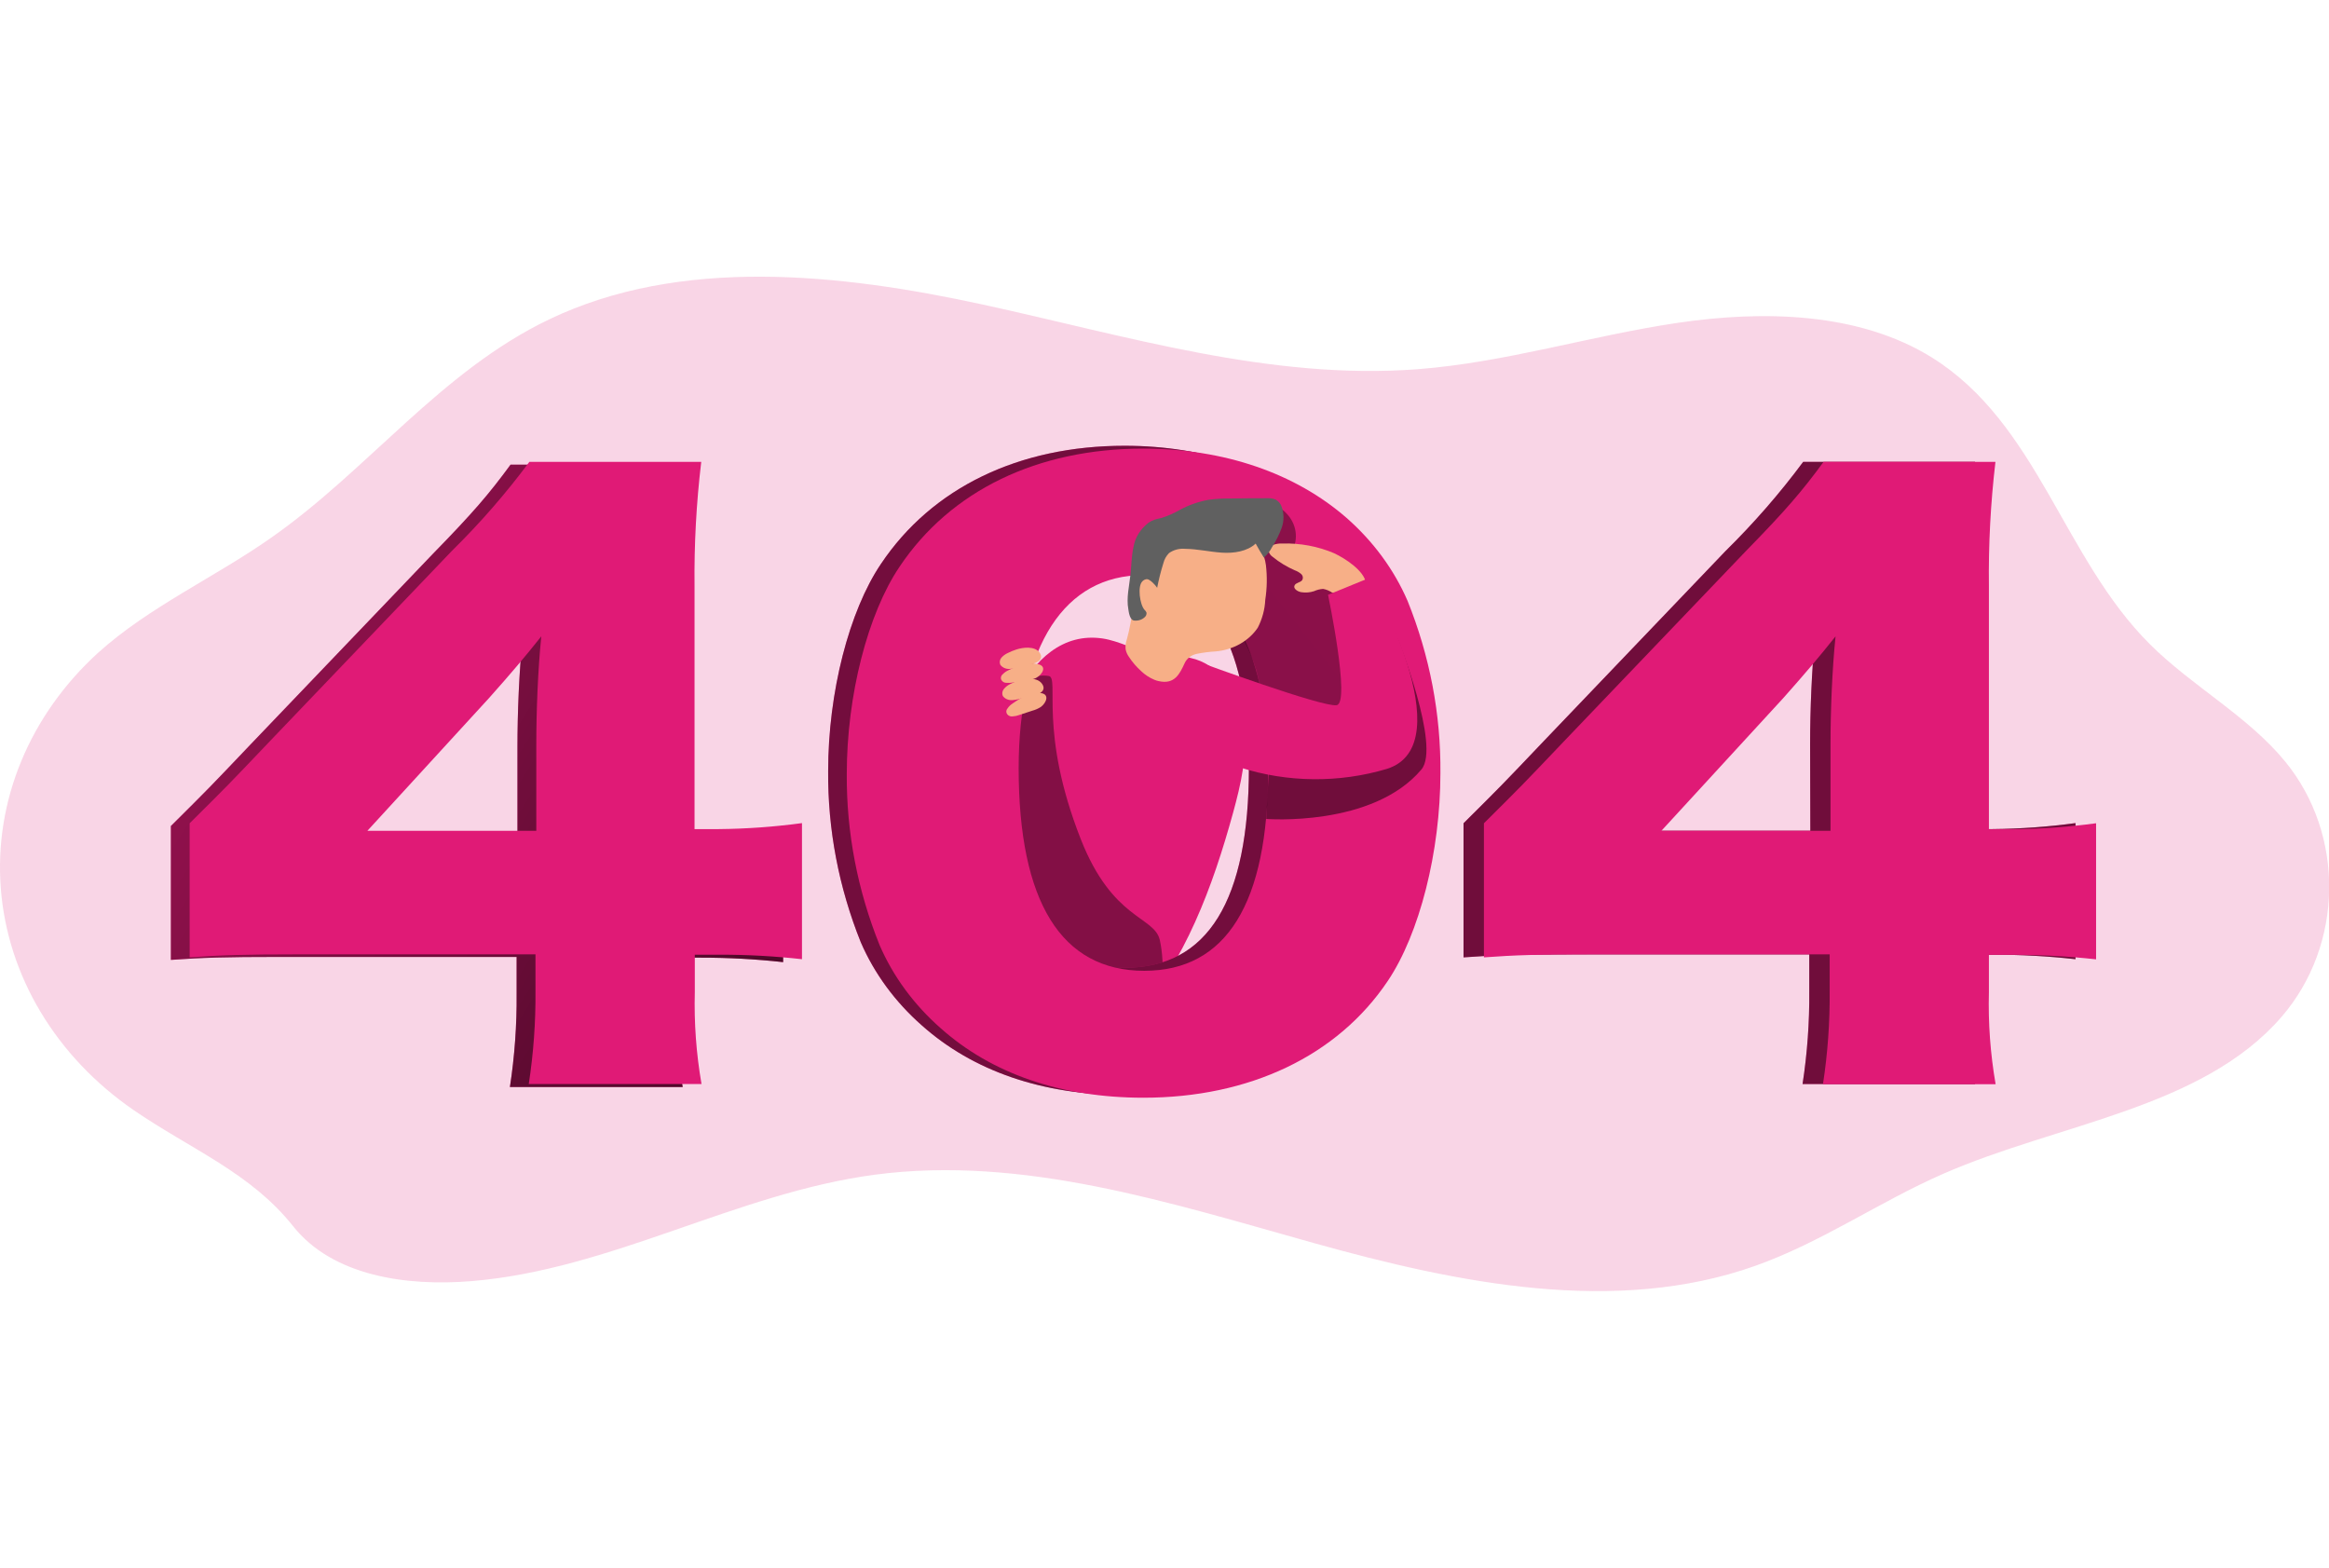 <svg width="306" height="206" viewBox="0 0 306 206" fill="none" xmlns="http://www.w3.org/2000/svg">
<g clip-path="url(#clip0_102_39)">
<path opacity="0.18" d="M17.512 145.81C12.472 142.33 8.316 137.937 5.315 132.918C2.315 127.9 0.539 122.371 0.104 116.695C-0.33 111.019 0.587 105.325 2.796 99.989C5.004 94.652 8.453 89.794 12.915 85.735C19.588 79.723 28.213 75.858 35.614 70.653C48.413 61.706 57.89 48.784 72.168 41.952C89.359 33.722 110.193 35.895 129.074 40C147.955 44.106 166.924 49.988 186.287 48.504C197.818 47.613 208.919 44.126 220.342 42.427C231.764 40.729 244.293 41.035 253.85 46.982C267.764 55.694 271.071 73.301 282.486 84.655C288.015 90.159 295.357 94.076 300.253 100.062C308.127 109.685 307.923 124.136 299.779 133.577C289.348 145.647 270.524 147.56 255.344 154.197C246.894 157.892 239.318 163.221 230.576 166.318C212.205 172.825 191.539 168.589 172.701 163.332C153.863 158.075 134.457 151.75 114.957 154.327C96.746 156.747 80.334 166.787 61.969 168.309C53.446 169.019 43.714 167.659 38.506 161.087C32.904 154.041 25.095 151.015 17.512 145.81Z" fill="#E01A76"/>
<path d="M22.451 108.521C27.397 103.608 27.397 103.608 33.006 97.713L56.877 72.761C62.159 67.354 64.249 64.901 67.076 61.049H89.658C89.012 66.465 88.718 71.909 88.776 77.355V109.308H91.967C95.625 109.277 99.277 109.014 102.894 108.521V126.401C99.317 126.008 95.716 125.813 92.112 125.815H88.813V130.728C88.707 134.77 89.002 138.814 89.694 142.81H66.996C67.62 138.742 67.915 134.639 67.877 130.532V125.718H36.75C29.597 125.718 26.552 125.815 22.451 126.108V108.521ZM67.986 98.11C67.986 93.686 68.205 88.285 68.649 83.959C66.464 86.711 64.796 88.676 61.831 92.014L45.769 109.503H67.986V98.11Z" fill="#E01A76"/>
<path d="M22.451 108.521C27.397 103.608 27.397 103.608 33.006 97.713L56.877 72.761C62.159 67.354 64.249 64.901 67.076 61.049H89.658C89.012 66.465 88.718 71.909 88.776 77.355V109.308H91.967C95.625 109.277 99.277 109.014 102.894 108.521V126.401C99.317 126.008 95.716 125.813 92.112 125.815H88.813V130.728C88.707 134.77 89.002 138.814 89.694 142.81H66.996C67.62 138.742 67.915 134.639 67.877 130.532V125.718H36.75C29.597 125.718 26.552 125.815 22.451 126.108V108.521ZM67.986 98.11C67.986 93.686 68.205 88.285 68.649 83.959C66.464 86.711 64.796 88.676 61.831 92.014L45.769 109.503H67.986V98.11Z" fill="url(#paint0_linear_102_39)"/>
<path d="M144.86 83.881C147.045 84.206 149.077 85.403 151.27 85.833C153.186 86.223 155.204 86.021 157.098 86.62C160.631 87.739 162.925 91.545 163.428 95.365C163.93 99.184 163.034 103.049 162.015 106.758C159.334 116.53 155.692 126.29 149.136 133.701C148.677 134.215 148.123 134.755 147.446 134.742C146.975 134.684 146.536 134.501 146.185 134.215C144.809 133.373 143.55 132.388 142.434 131.281C140.686 129.4 139.673 126.921 138.792 124.462C136.308 117.539 131.565 113.154 130.684 105.814C129.722 98.117 134.435 82.345 144.86 83.881Z" fill="#E01A76"/>
<path d="M137.808 88.812C136.878 88.662 135.918 88.817 135.106 89.248C134.253 89.717 133.517 90.336 132.942 91.067C132.367 91.799 131.965 92.628 131.762 93.504C131.368 95.258 131.296 97.058 131.551 98.832C132.049 104.041 133.18 109.185 134.923 114.175C135.433 115.619 133.976 119.048 135.033 120.232C135.892 121.195 135.463 126.98 136.584 127.695C139.695 129.699 146.156 128.593 149.267 130.597C153.295 133.2 153.025 126.329 152.384 123.499C151.656 120.343 146.185 120.896 141.997 110.238C136.424 96.054 139.236 89.105 137.808 88.812Z" fill="url(#paint1_linear_102_39)" fill-opacity="0.5"/>
<path d="M192.289 108.156C197.235 103.244 197.235 103.244 202.844 97.349L226.716 72.39C230.441 68.722 233.85 64.807 236.914 60.678H259.496C258.85 66.096 258.556 71.542 258.614 76.99V108.924H261.805C265.451 108.889 269.09 108.626 272.695 108.137V126.017C269.119 125.619 265.518 125.421 261.914 125.425H258.614V130.337C258.508 134.38 258.803 138.423 259.496 142.42H236.834C237.455 138.369 237.75 134.283 237.715 130.194V125.379H206.588C199.435 125.379 196.354 125.477 192.289 125.776V108.156ZM237.824 97.746C237.824 93.322 238.043 87.921 238.48 83.601C236.295 86.347 234.634 88.311 231.662 91.656L215.636 109.145H237.854L237.824 97.746Z" fill="#E01A76"/>
<path d="M192.289 108.156C197.235 103.244 197.235 103.244 202.844 97.349L226.716 72.39C230.441 68.722 233.85 64.807 236.914 60.678H259.496C258.85 66.096 258.556 71.542 258.614 76.99V108.924H261.805C265.451 108.889 269.09 108.626 272.695 108.137V126.017C269.119 125.619 265.518 125.421 261.914 125.425H258.614V130.337C258.508 134.38 258.803 138.423 259.496 142.42H236.834C237.455 138.369 237.75 134.283 237.715 130.194V125.379H206.588C199.435 125.379 196.354 125.477 192.289 125.776V108.156ZM237.824 97.746C237.824 93.322 238.043 87.921 238.48 83.601C236.295 86.347 234.634 88.311 231.662 91.656L215.636 109.145H237.854L237.824 97.746Z" fill="url(#paint2_linear_102_39)" fill-opacity="0.5"/>
<path d="M121.112 134.71C117.605 131.621 114.873 127.902 113.099 123.798C110.201 116.581 108.749 108.965 108.809 101.298C108.809 90.986 111.562 80.276 115.743 74.088C122.452 64.061 133.889 58.563 147.752 58.563C158.423 58.563 167.769 61.817 174.478 67.673C177.986 70.758 180.717 74.476 182.491 78.578C185.396 85.826 186.846 93.476 186.775 101.175C186.775 111.494 184.028 122.302 179.847 128.502C173.247 138.34 161.701 143.858 147.73 143.858C136.949 143.858 127.821 140.696 121.112 134.71ZM131.31 100.518C131.31 118.085 136.919 127.142 147.81 127.142C158.7 127.142 164.091 118.3 164.091 100.81C164.091 84.011 158.372 75.168 147.701 75.168C137.393 75.168 131.34 84.499 131.34 100.518H131.31Z" fill="#E01A76"/>
<path d="M121.112 134.71C117.605 131.621 114.873 127.902 113.099 123.798C110.201 116.581 108.749 108.965 108.809 101.298C108.809 90.986 111.562 80.276 115.743 74.088C122.452 64.061 133.889 58.563 147.752 58.563C158.423 58.563 167.769 61.817 174.478 67.673C177.986 70.758 180.717 74.476 182.491 78.578C185.396 85.826 186.846 93.476 186.775 101.175C186.775 111.494 184.028 122.302 179.847 128.502C173.247 138.34 161.701 143.858 147.73 143.858C136.949 143.858 127.821 140.696 121.112 134.71ZM131.31 100.518C131.31 118.085 136.919 127.142 147.81 127.142C158.7 127.142 164.091 118.3 164.091 100.81C164.091 84.011 158.372 75.168 147.701 75.168C137.393 75.168 131.34 84.499 131.34 100.518H131.31Z" fill="url(#paint3_linear_102_39)" fill-opacity="0.5"/>
<path d="M24.92 108.156C29.874 103.244 29.874 103.244 35.483 97.349L59.354 72.39C63.08 68.722 66.489 64.807 69.552 60.678H92.134C91.489 66.096 91.194 71.542 91.253 76.99V108.924H94.444C98.102 108.89 101.753 108.627 105.37 108.137V126.017C101.794 125.619 98.193 125.421 94.589 125.425H91.289V130.337C91.183 134.38 91.478 138.423 92.171 142.42H69.472C70.094 138.369 70.389 134.283 70.354 130.194V125.379H39.22C32.074 125.379 29.021 125.477 24.92 125.776V108.156ZM70.463 97.746C70.463 93.322 70.681 87.921 71.119 83.601C68.933 86.347 67.272 88.311 64.3 91.656L48.274 109.145H70.463V97.746Z" fill="#E01A76"/>
<path d="M123.582 135.074C120.074 131.988 117.343 128.271 115.569 124.169C112.663 116.954 111.203 109.337 111.256 101.67C111.256 91.357 114.01 80.647 118.191 74.453C124.9 64.433 136.337 58.935 150.199 58.935C160.864 58.935 170.217 62.188 176.926 68.044C180.435 71.128 183.167 74.846 184.939 78.949C187.86 86.201 189.32 93.858 189.251 101.565C189.251 111.878 186.505 122.692 182.324 128.893C175.724 138.718 164.171 144.216 150.206 144.216C139.425 144.209 130.298 141.067 123.582 135.074ZM133.838 100.915C133.838 118.482 139.447 127.54 150.337 127.54C161.119 127.54 166.618 118.697 166.618 101.214C166.618 84.408 160.893 75.565 150.228 75.565C139.862 75.539 133.838 84.87 133.838 100.915Z" fill="#E01A76"/>
<path d="M168.148 66.723C168.968 67.256 169.592 67.994 169.944 68.844C170.295 69.694 170.357 70.618 170.122 71.499C171.496 71.616 172.831 71.975 174.049 72.556C175.267 73.137 176.344 73.927 177.217 74.882C178.783 76.727 179.73 78.932 179.949 81.239C180.159 83.533 180.103 85.84 179.781 88.123C179.745 88.912 179.563 89.69 179.242 90.426C178.866 91.065 178.335 91.62 177.689 92.053C177.043 92.487 176.297 92.787 175.505 92.931C173.923 93.213 172.303 93.281 170.698 93.133L166.873 92.951C166.747 92.953 166.622 92.929 166.509 92.879C166.433 92.821 166.371 92.749 166.327 92.669C166.283 92.588 166.258 92.5 166.254 92.411C165.992 91.012 165.591 90.4 165.307 89.001C164.597 86.048 163.208 83.258 161.228 80.81C160.877 80.444 160.627 80.009 160.499 79.541C160.455 78.894 160.617 78.249 160.966 77.68C161.483 76.561 161.912 75.411 162.248 74.238C162.556 72.834 162.958 71.448 163.45 70.087C163.95 68.711 164.983 67.539 166.363 66.781" fill="url(#paint4_linear_102_39)" fill-opacity="0.5"/>
<path d="M166.363 107.59C166.363 107.59 180.364 108.697 186.76 101.084C189.31 98.065 183.628 83.842 183.628 83.842L177.166 94.174L166.968 96.243L166.363 107.59Z" fill="url(#paint5_linear_102_39)" fill-opacity="0.5"/>
<path d="M194.97 108.156C199.916 103.244 199.916 103.244 205.525 97.349L229.396 72.39C234.677 66.99 236.768 64.53 239.594 60.678H262.176C261.537 66.103 261.25 71.556 261.317 77.01V108.944H264.507C268.154 108.908 271.793 108.645 275.398 108.156V126.036C271.821 125.639 268.221 125.441 264.617 125.444H261.317V130.357C261.211 134.4 261.506 138.443 262.198 142.439H239.514C240.137 138.382 240.432 134.29 240.396 130.194V125.379H209.269C202.116 125.379 199.034 125.477 194.97 125.776V108.156ZM240.505 97.746C240.505 93.322 240.724 87.921 241.168 83.601C238.983 86.347 237.314 88.311 234.35 91.656L218.287 109.145H240.505V97.746Z" fill="#E01A76"/>
<path d="M133.51 85.338C133.133 85.461 132.768 85.611 132.418 85.787C132.089 85.936 131.801 86.147 131.573 86.405C131.461 86.536 131.39 86.691 131.364 86.853C131.339 87.016 131.36 87.182 131.427 87.335C131.575 87.539 131.788 87.698 132.039 87.792C132.29 87.886 132.566 87.911 132.833 87.863C133.729 87.784 134.559 87.388 135.455 87.251C136.351 87.114 137.196 86.561 136.563 85.709C135.929 84.856 134.406 85.039 133.51 85.338Z" fill="#F7AF87"/>
<path d="M136.366 87.251C135.055 86.945 133.685 87.459 132.505 88.051C132.227 88.172 131.979 88.343 131.777 88.552C131.655 88.639 131.568 88.757 131.527 88.891C131.487 89.025 131.495 89.167 131.551 89.296C131.607 89.426 131.708 89.536 131.839 89.61C131.97 89.685 132.124 89.72 132.279 89.71C132.547 89.734 132.818 89.719 133.081 89.665L134.894 89.385C135.316 89.341 135.727 89.236 136.111 89.073C136.934 88.643 137.633 87.531 136.366 87.251Z" fill="#F7AF87"/>
<path d="M133.838 89.405C133.462 89.533 133.097 89.685 132.745 89.86C132.413 90.018 132.124 90.24 131.9 90.511C131.791 90.641 131.72 90.795 131.695 90.956C131.67 91.118 131.69 91.282 131.755 91.435C131.903 91.638 132.116 91.798 132.367 91.892C132.618 91.986 132.894 92.01 133.161 91.962C134.057 91.884 134.887 91.487 135.783 91.35C136.679 91.213 137.524 90.667 136.89 89.808C136.257 88.949 134.72 89.105 133.838 89.405Z" fill="#F7AF87"/>
<path d="M136.665 91.044C135.317 90.947 134.071 91.695 133.022 92.437C132.767 92.603 132.552 92.813 132.389 93.055C132.288 93.159 132.228 93.29 132.216 93.427C132.205 93.565 132.242 93.702 132.323 93.819C132.404 93.936 132.524 94.027 132.667 94.079C132.81 94.132 132.967 94.142 133.117 94.109C133.383 94.091 133.644 94.034 133.889 93.94L135.616 93.374C136.025 93.264 136.411 93.095 136.759 92.873C137.48 92.339 137.968 91.155 136.665 91.044Z" fill="#F7AF87"/>
<path d="M175.272 72.676C173.149 71.772 170.813 71.337 168.461 71.407C168.064 71.39 167.667 71.448 167.296 71.577C167.114 71.647 166.96 71.764 166.851 71.912C166.742 72.06 166.684 72.233 166.684 72.409C166.755 72.718 166.952 72.992 167.238 73.177C168.098 73.876 169.064 74.463 170.108 74.921C170.423 75.032 170.71 75.198 170.953 75.409C171.071 75.516 171.148 75.654 171.17 75.804C171.193 75.953 171.16 76.104 171.076 76.235C170.836 76.535 170.282 76.548 170.1 76.886C169.86 77.309 170.465 77.725 170.989 77.803C171.547 77.889 172.119 77.842 172.65 77.667C173.021 77.496 173.428 77.394 173.845 77.368C174.256 77.446 174.644 77.604 174.981 77.829C176.132 78.415 179.709 78.435 179.483 76.652C179.272 74.999 176.744 73.359 175.272 72.676Z" fill="#F7AF87"/>
<path d="M157.673 87.023C157.673 87.023 173.779 92.951 175.622 92.645C177.465 92.339 174.486 78.142 174.486 78.142L179.978 75.897C179.978 75.897 192.362 97.824 182.222 101.012C175.951 102.886 169.157 102.822 162.932 100.83L157.673 87.023Z" fill="#E01A76"/>
<path d="M166.24 78.792C166.183 80.066 165.846 81.317 165.249 82.475C164.664 83.338 163.863 84.067 162.908 84.606C161.954 85.144 160.872 85.477 159.749 85.579C158.931 85.626 158.117 85.728 157.316 85.885C156.945 85.952 156.598 86.102 156.307 86.318C156.016 86.535 155.789 86.813 155.648 87.127C155 88.533 154.329 89.958 152.239 89.483C152.042 89.444 151.852 89.385 151.671 89.307C151.013 89.031 150.422 88.645 149.93 88.168C149.316 87.614 148.783 86.993 148.342 86.32C148.113 86.009 147.96 85.659 147.89 85.292C147.847 84.842 147.906 84.388 148.065 83.959C148.793 81.356 148.91 78.409 149.944 75.871C151.003 73.299 153.026 71.133 155.67 69.742C158.285 68.382 161.92 68.362 164.142 70.217C165.357 71.304 166.127 72.725 166.327 74.251C166.502 75.762 166.473 77.287 166.24 78.792Z" fill="#F7AF87"/>
<path d="M148.524 75.539C148.662 74.316 148.655 73.073 148.924 71.869C149.128 70.64 149.818 69.516 150.869 68.701C151.133 68.513 151.428 68.364 151.743 68.258C152.028 68.167 152.326 68.115 152.618 68.043C153.474 67.771 154.29 67.408 155.051 66.963C156.204 66.346 157.464 65.906 158.78 65.662C159.67 65.541 160.569 65.484 161.468 65.493C163.119 65.467 164.778 65.454 166.444 65.454C166.834 65.428 167.227 65.486 167.587 65.623C167.983 65.841 168.272 66.185 168.396 66.586C168.713 67.484 168.713 68.447 168.396 69.345C168.073 70.233 167.646 71.088 167.121 71.895C166.865 72.404 166.504 72.865 166.057 73.255C165.671 72.657 165.329 72.038 164.979 71.414C163.865 72.448 162.109 72.715 160.507 72.605C158.904 72.494 157.331 72.123 155.728 72.104C155.347 72.067 154.962 72.099 154.594 72.196C154.227 72.293 153.884 72.454 153.586 72.67C153.227 73.043 152.977 73.49 152.858 73.971C152.521 75.042 152.246 76.128 152.035 77.224C151.845 76.905 151.081 76.073 150.68 76.086C150.564 76.096 150.452 76.127 150.351 76.177C150.249 76.228 150.16 76.296 150.09 76.378C149.427 77.029 149.755 79.417 150.367 80.107C150.489 80.211 150.582 80.341 150.636 80.484C150.649 80.58 150.639 80.677 150.609 80.77C150.579 80.862 150.529 80.949 150.461 81.024C150.293 81.201 150.079 81.34 149.839 81.429C149.598 81.517 149.337 81.552 149.077 81.532C148.436 81.532 148.312 80.439 148.247 80.035C147.977 78.532 148.363 77.016 148.524 75.539Z" fill="#606060"/>
<path d="M151.081 78.285C150.99 78.117 150.95 77.931 150.964 77.745C150.979 77.558 150.957 77.371 150.898 77.192C150.832 77.027 150.7 76.891 150.527 76.808C150.477 76.795 150.424 76.795 150.374 76.808C150.332 76.824 150.294 76.849 150.265 76.881C150.236 76.912 150.216 76.95 150.206 76.99C149.952 77.703 149.98 78.473 150.287 79.17C150.327 79.295 150.398 79.41 150.495 79.507C150.593 79.604 150.713 79.68 150.847 79.729C150.966 79.751 151.089 79.745 151.205 79.713C151.32 79.681 151.426 79.624 151.51 79.547C151.625 79.439 151.703 79.304 151.737 79.158C151.77 79.012 151.757 78.861 151.7 78.721C151.576 78.461 151.234 78.519 151.081 78.285Z" fill="url(#paint6_linear_102_39)"/>
<path d="M157.316 85.872C156.945 85.939 156.598 86.089 156.307 86.305C156.016 86.522 155.789 86.8 155.648 87.114C155 88.52 154.329 89.945 152.239 89.47C152.042 89.431 151.852 89.372 151.671 89.294C151.494 89.159 151.35 88.993 151.248 88.806C151.155 88.586 151.112 88.352 151.122 88.118C151.132 87.883 151.194 87.652 151.306 87.44C151.559 86.893 151.984 86.423 152.53 86.088C153.075 85.753 153.718 85.567 154.38 85.553C154.937 85.576 155.49 85.641 156.034 85.748C156.369 85.787 156.762 85.748 157.068 85.781C157.157 85.795 157.242 85.826 157.316 85.872Z" fill="url(#paint7_linear_102_39)"/>
</g>
<defs>
<linearGradient id="paint0_linear_102_39" x1="-47.546" y1="41.809" x2="177.722" y2="182.934" gradientUnits="userSpaceOnUse">
<stop stop-opacity="0"/>
<stop offset="0.99"/>
</linearGradient>
<linearGradient id="paint1_linear_102_39" x1="4768.97" y1="7077.21" x2="2033.13" y2="7924.8" gradientUnits="userSpaceOnUse">
<stop stop-opacity="0"/>
<stop offset="0.99"/>
</linearGradient>
<linearGradient id="paint2_linear_102_39" x1="34393.9" y1="20431.5" x2="10916.7" y2="744.141" gradientUnits="userSpaceOnUse">
<stop stop-opacity="0"/>
<stop offset="0.99"/>
</linearGradient>
<linearGradient id="paint3_linear_102_39" x1="23179.4" y1="14320.6" x2="-1313.75" y2="13412.3" gradientUnits="userSpaceOnUse">
<stop stop-opacity="0"/>
<stop offset="0.99"/>
</linearGradient>
<linearGradient id="paint4_linear_102_39" x1="5236.67" y1="2857.87" x2="2906.11" y2="4702.3" gradientUnits="userSpaceOnUse">
<stop stop-opacity="0"/>
<stop offset="0.99"/>
</linearGradient>
<linearGradient id="paint5_linear_102_39" x1="5354.85" y1="4376.59" x2="5003.25" y2="2909.67" gradientUnits="userSpaceOnUse">
<stop stop-opacity="0"/>
<stop offset="0.99"/>
</linearGradient>
<linearGradient id="paint6_linear_102_39" x1="505.662" y1="454.656" x2="510.459" y2="453.681" gradientUnits="userSpaceOnUse">
<stop stop-opacity="0"/>
<stop offset="0.99"/>
</linearGradient>
<linearGradient id="paint7_linear_102_39" x1="1435.64" y1="640.478" x2="1496.47" y2="717.501" gradientUnits="userSpaceOnUse">
<stop stop-opacity="0"/>
<stop offset="0.99"/>
</linearGradient>
<clipPath id="clip0_102_39">
<rect width="306" height="206" fill="white"/>
</clipPath>
</defs>
</svg>

